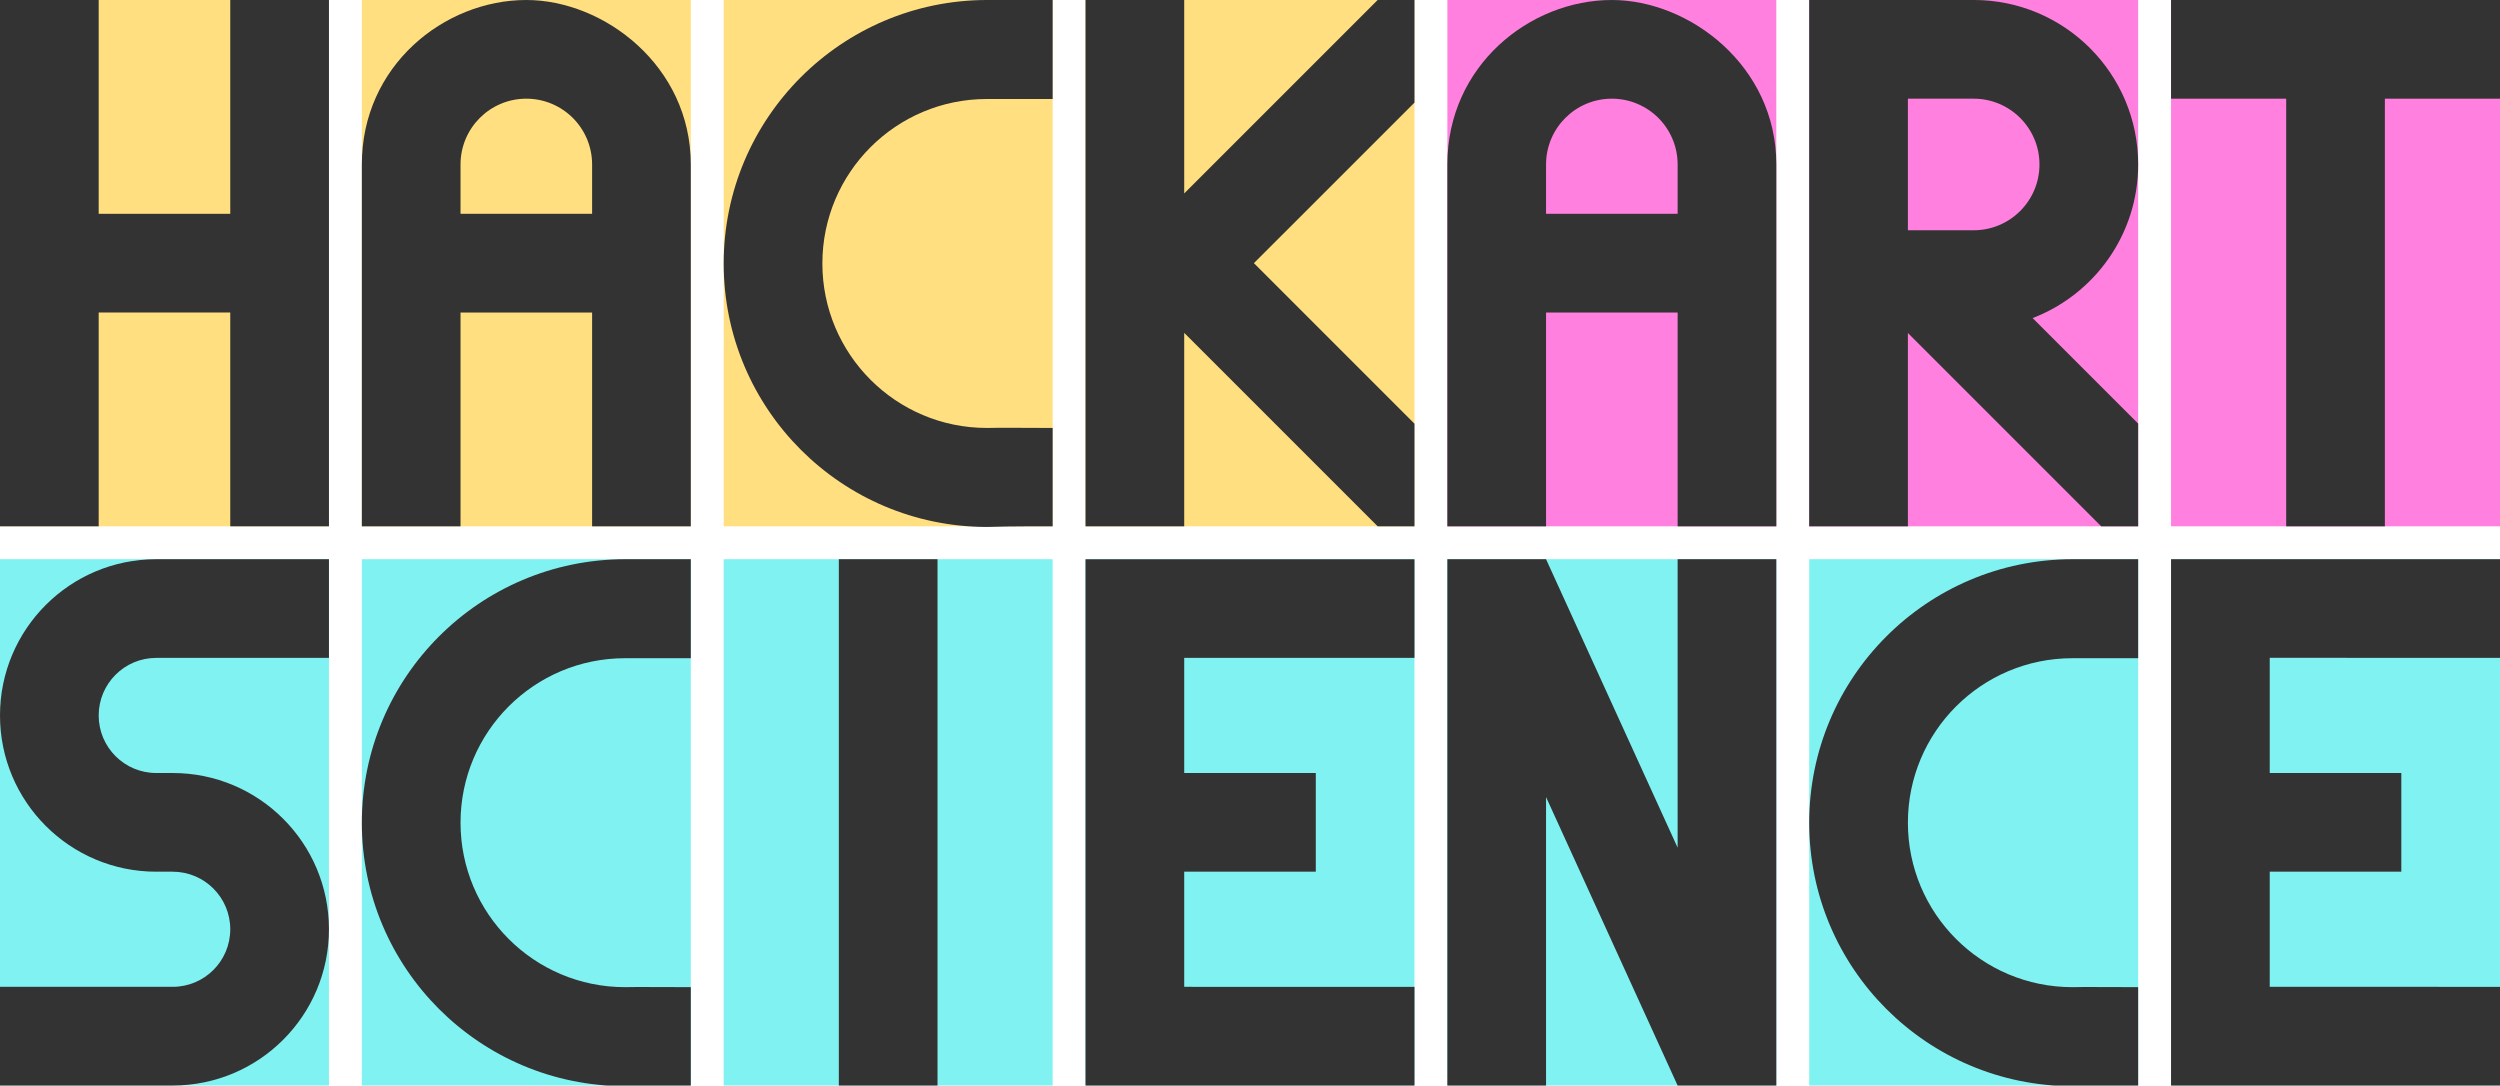 <svg xmlns:rdf="http://www.w3.org/1999/02/22-rdf-syntax-ns#" xmlns="http://www.w3.org/2000/svg" height="371.26" width="855" version="1.1" xmlns:cc="http://creativecommons.org/ns#" xmlns:dc="http://purl.org/dc/elements/1.1/">
 <path fill="#ffdf80" d="m0,0,112.5,0,0,180-112.5,0z"/>
 <path fill="#ffdf80" d="m123.75,0,112.5,0,0,180-112.5,0z"/>
 <path fill="#ffdf80" d="m371.25,0,112.5,0,0,180-112.5,0z"/>
 <path fill="#ffdf80" d="m247.5,0,112.5,0,0,180-112.5,0z"/>

 <path fill="#ff80df" d="m495,0,112.5,0,0,180-112.5,0z"/>
 <path fill="#ff80df" d="m618.75,0,112.5,0,0,180-112.5,0z"/>
 <path fill="#ff80df" d="m742.5,0,112.5,0,0,180-112.5,0z"/>

 <path fill="#80f2f2" d="m123.75,191.25,112.5,0,0,180-112.5,0z"/>
 <path fill="#80f2f2" d="m0,191.25,112.5,0,0,180-112.5,0z"/>
 <path fill="#80f2f2" d="m371.25,191.25,112.5,0,0,180-112.5,0z"/>
 <path fill="#80f2f2" d="m495,191.25,112.5,0,0,180-112.5,0z"/>
 <path fill="#80f2f2" d="m618.75,191.25,112.5,0,0,180-112.5,0z"/>
 <path fill="#80f2f2" d="m247.5,191.25,112.5,0,0,180-112.5,0z"/>
 <path fill="#80f2f2" d="m742.5,191.25,112.5,0,0,180-112.5,0z"/>

 <path d="m0,0,33.75,0,0,73.125,45,0,0-73.125l33.75,0v180l-33.75,0v-73.125h-45v73.125h-33.75z" fill="#333"/>
 <path d="m180,0c-28.125,0-56.25,22.5-56.25,56.25v123.75h33.75v-73.125h45v73.125h33.75v-123.75c0-33.75-29.73-56.25-56.25-56.25zm0,33.75c12.426,0,22.5,10.074,22.5,22.5v16.875h-45v-16.875c0-12.426,10.074-22.5,22.5-22.5z" fill="#333"/>
 <path d="m742.5,0,0,33.75,39.375,0,0,146.25,33.75,0,0-146.25,39.375,0,0-33.75z" fill="#333"/>
 <path d="m371.25,191.26,0,180,112.5,0,0-33.75-78.75-0.013,0-39.375,45,0,0-33.75-45,0,0-39.388,78.75,0.013,0-33.737z" fill="#333"/>
 <path d="m286.88,191.25,33.75,0,0,180-33.75,0z" fill="#333"/>
 <path d="m371.25,0,0,180,33.75,0,0-66.156,66.156,66.156,12.594,0,0-35.094l-54.91-54.91,54.91-54.906v-35.094h-12.59l-66.16,66.156v-66.156z" fill="#333"/>
 <path d="m551.25,0c-28.125,0-56.25,22.5-56.25,56.25v123.75h33.75v-73.125h45v73.125h33.75v-123.75c0-33.75-29.734-56.25-56.25-56.25zm0,33.75c12.426,0,22.5,10.074,22.5,22.5v16.875h-45v-16.875c0-12.426,10.074-22.5,22.5-22.5z" fill="#333"/>
 <path d="m618.75,0,0,180,33.75,0,0-66.125,66.125,66.125,12.625,0,0-35.125-36.094-36.094c21.12-8.11,36.1-28.577,36.1-52.54,0-31.066-25.18-56.25-56.25-56.25zm33.75,33.75,22.5,0c12.426,0,22.5,10.074,22.5,22.5s-10.074,22.5-22.5,22.5h-22.5z" fill="#333"/>
 <path d="m742.5,191.25,0,180,112.5,0,0-33.75-78.75-0.013,0-39.375,45,0,0-33.75-45,0,0-39.388,78.75,0.013,0-33.737z" fill="#333"/>
 <path d="m708.75,191.25c-49.711,0.068-90,40.399-90,90.125,0,49.768,40.356,90.094,90.125,90.094,7.39-0.278,22.375-0.219,22.375-0.219v-33.641s-22.5-0.109-22.5,0c-31.066,0-56.25-25.184-56.25-56.25s25.184-56.25,56.25-56.25h22.5v-33.859h-22.375z" fill="#333"/>
 <path d="m337.5,0c-49.711,0.068-90,40.399-90,90.125,0,49.768,40.356,90.094,90.125,90.094,7.39-0.278,22.375-0.219,22.375-0.219v-33.641s-22.5-0.109-22.5,0c-31.066,0-56.25-25.184-56.25-56.25s25.184-56.25,56.25-56.25h22.5v-33.859h-22.375z" fill="#333"/>
 <path d="m213.75,191.25c-49.711,0.068-90,40.399-90,90.125,0,49.768,40.356,90.094,90.125,90.094,7.39-0.278,22.375-0.219,22.375-0.219v-33.641s-22.5-0.109-22.5,0c-31.066,0-56.25-25.184-56.25-56.25s25.184-56.25,56.25-56.25h22.5v-33.859h-22.375z" fill="#333"/>
 <path d="m495,191.25,0,180,33.75,0,0-98.656,45,98.656,10.594,0,11.906,0,11.25,0,0-180-33.75,0,0,98.656-45-98.656-10.594,0-11.906,0-11.25,0z" fill="#333"/>
 <path d="M53.438,191.25c-29.513,0-53.438,23.92-53.438,53.44,0,29.51,23.925,53.43,53.438,53.43h5.625c10.873,0,19.688,8.814,19.688,19.688,0,10.873-8.814,19.688-19.688,19.688h-59.063v33.75h59.062c29.513,0,53.438-23.925,53.438-53.438s-23.925-53.438-53.438-53.438h-5.625c-10.873,0.01-19.687-8.81-19.687-19.68,0-10.88,8.814-19.69,19.688-19.69h59.062v-33.75h-59.062z" fill="#333"/>
</svg>
